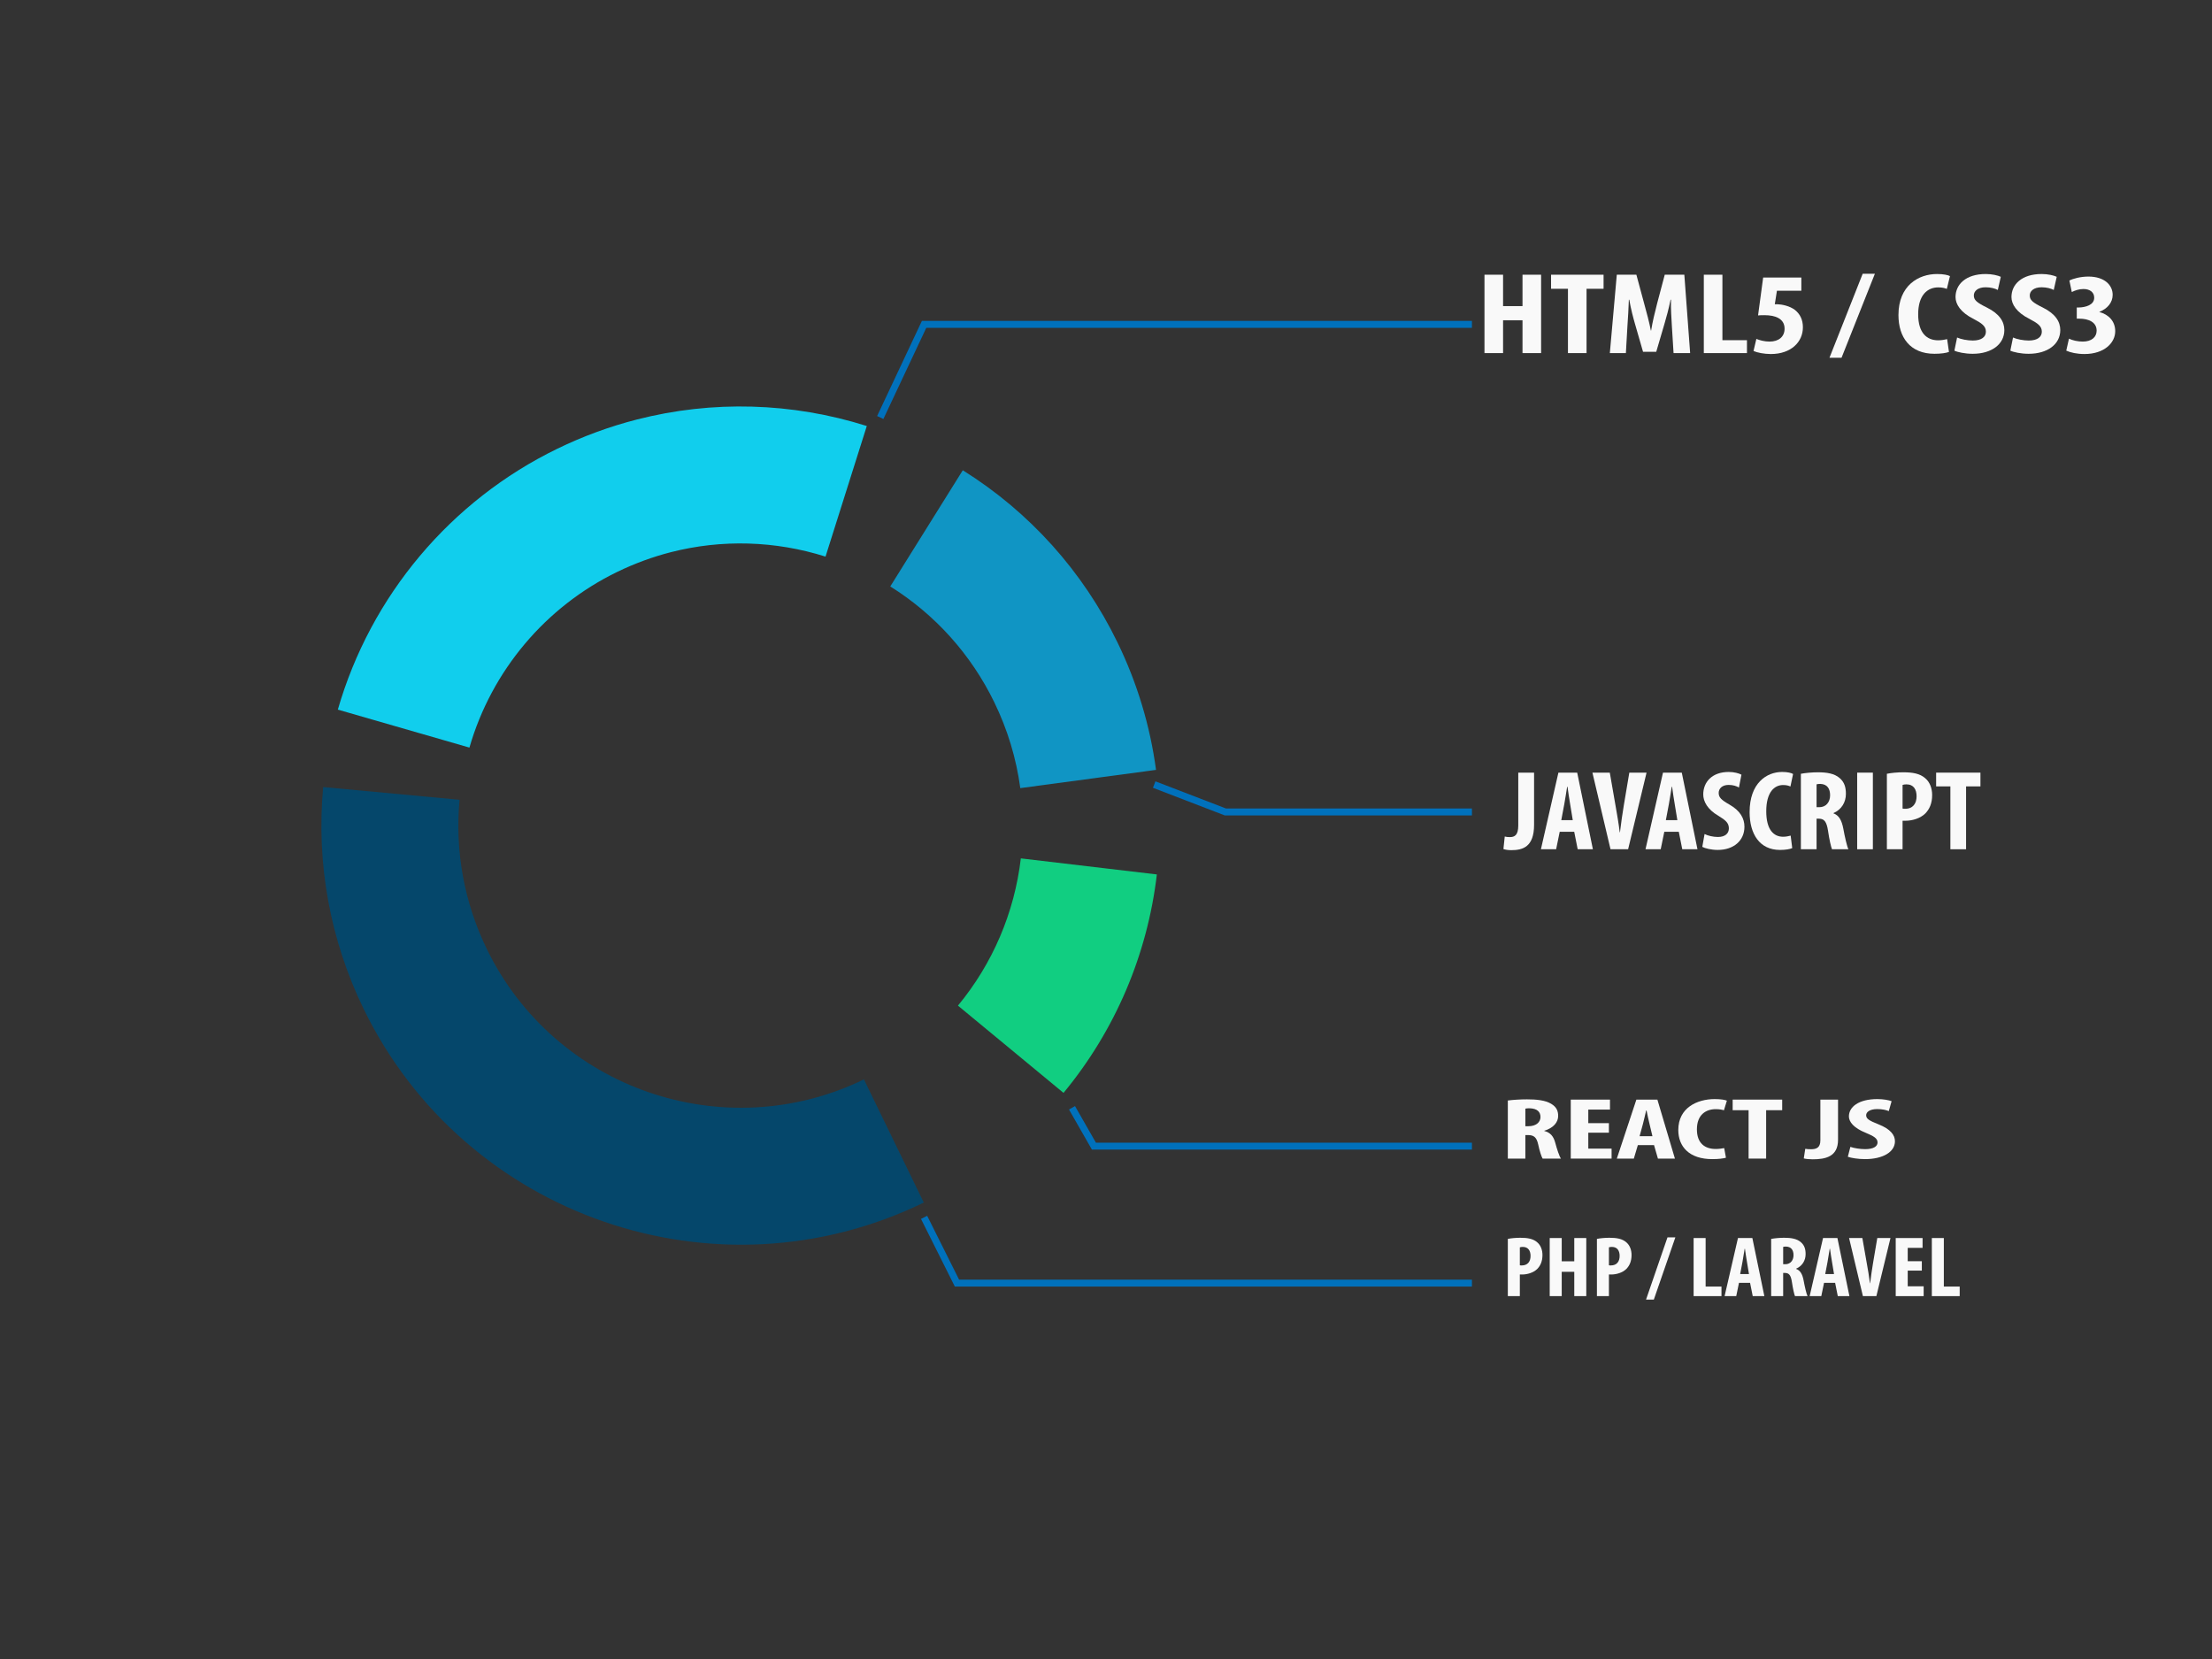 <?xml version="1.0" encoding="iso-8859-1"?>
<!-- Generator: Adobe Illustrator 23.0.3, SVG Export Plug-In . SVG Version: 6.00 Build 0)  -->
<svg version="1.1" id="Layer_1" xmlns="http://www.w3.org/2000/svg" xmlns:xlink="http://www.w3.org/1999/xlink" x="0px" y="0px"
	 viewBox="0 0 640 480" style="enable-background:new 0 0 640 480;" xml:space="preserve">
<rect x="0" y="0" width="640" height="480" fill="#333333" stroke="none"/>
<g>
	<path style="fill:#05476B;" d="M267.285,347.941c-60.133,29.234-132.838,4.097-162.072-56.037
		c-9.71-19.974-13.758-42.168-11.705-64.183l39.457,3.68c-1.38,14.795,1.347,29.725,7.887,43.177
		c19.681,40.482,68.626,57.404,109.108,37.724L267.285,347.941z"/>
</g>
<g>
	<path style="fill:#11CE81;" d="M307.71,316.206l-30.546-25.246c10.051-12.158,16.341-26.891,18.196-42.603l39.354,4.644
		C331.965,276.301,322.628,298.157,307.71,316.206z"/>
</g>
<g>
	<path style="fill:#1095C4;" d="M334.475,222.749l-39.273,5.279c-1.155-8.592-3.685-16.947-7.519-24.833
		c-6.725-13.832-17.134-25.422-30.101-33.517l20.983-33.616c19.295,12.044,34.771,29.267,44.757,49.806
		C329.004,197.558,332.757,209.966,334.475,222.749z"/>
</g>
<g>
	<path style="fill:#11CEED;" d="M135.821,216.298l-38.075-10.982c9.51-32.975,32.656-60.488,63.503-75.484
		c7.387-3.591,15.138-6.438,23.037-8.46c21.876-5.602,44.873-4.949,66.504,1.886l-11.94,37.786
		c-14.567-4.603-30.035-5.047-44.734-1.284c-5.32,1.362-10.548,3.284-15.54,5.711C157.808,175.566,142.225,194.092,135.821,216.298z
		"/>
</g>
<polyline style="fill:none;stroke:#0071BC;stroke-width:2;stroke-miterlimit:10;" points="254.686,120.797 267.367,93.851 
	425.876,93.851 "/>
<polyline style="fill:none;stroke:#0071BC;stroke-width:2;stroke-miterlimit:10;" points="333.941,226.998 354.547,234.924 
	425.876,234.924 "/>
<polyline style="fill:none;stroke:#0071BC;stroke-width:2;stroke-miterlimit:10;" points="310.164,320.518 316.505,331.614 
	425.876,331.614 "/>
<polyline style="fill:none;stroke:#0071BC;stroke-width:2;stroke-miterlimit:10;" points="267.367,352.22 276.878,371.241 
	425.876,371.241 "/>
<g>
	<path style="fill:#F9F9F9;" d="M434.886,79.483v9.085h5.623v-9.085h5.379v22.679h-5.379v-9.489h-5.623v9.489h-5.379V79.483H434.886
		z"/>
	<path style="fill:#F9F9F9;" d="M453.659,83.554h-4.887v-4.071h15.19v4.071h-4.924v18.607h-5.379V83.554z"/>
	<path style="fill:#F9F9F9;" d="M483.717,94.22c-0.124-2.153-0.328-5.081-0.244-7.503h-0.124c-0.495,2.422-1.233,5.215-1.765,6.965
		l-2.383,8.11h-3.817l-2.3-7.974c-0.531-1.818-1.27-4.644-1.681-7.1h-0.124c-0.084,2.456-0.247,5.317-0.411,7.57l-0.451,7.874h-4.64
		l2.012-22.679h5.666l2.216,8.21c0.779,2.86,1.478,5.384,1.972,7.941h0.08c0.411-2.523,1.026-5.081,1.765-7.941l2.176-8.21h5.666
		l1.681,22.679h-4.8L483.717,94.22z"/>
	<path style="fill:#F9F9F9;" d="M492.967,79.483h5.379v18.944h7.103v3.734h-12.482V79.483z"/>
	<path style="fill:#F9F9F9;" d="M521.183,84.127h-7.063l-0.615,3.903c0.247,0,0.535,0,0.822,0c1.15,0.033,3.49,0.471,5.008,1.648
		c1.477,1.178,2.3,2.827,2.3,5.014c0,4.274-3.45,7.74-9.28,7.74c-1.889,0-3.941-0.404-5.008-0.875l0.822-3.5
		c0.983,0.404,2.38,0.774,3.817,0.774c2.627,0,4.349-1.379,4.349-3.734c0-2.927-2.708-3.903-5.786-3.903
		c-0.739,0-1.354,0-1.889,0.067l1.478-10.97h11.045V84.127z"/>
	<path style="fill:#F9F9F9;" d="M529.323,103.508l9.607-24.295h3.53l-9.647,24.295H529.323z"/>
	<path style="fill:#F9F9F9;" d="M563.897,101.825c-0.779,0.303-2.3,0.538-4.189,0.538c-7.06,0-10.426-4.778-10.426-11.204
		c0-8.547,5.79-11.878,11.168-11.878c1.885,0,3.199,0.304,3.734,0.607l-0.903,3.7c-0.615-0.234-1.314-0.437-2.504-0.437
		c-3.039,0-5.79,2.153-5.79,7.773c0,5.418,2.504,7.537,5.79,7.537c0.903,0,1.929-0.168,2.587-0.336L563.897,101.825z"/>
	<path style="fill:#F9F9F9;" d="M566.247,97.653c1.11,0.504,2.998,0.874,4.556,0.874c2.547,0,3.777-1.077,3.777-2.556
		c0-1.649-1.23-2.458-3.57-3.701c-3.777-1.885-5.215-4.274-5.215-6.326c0-3.634,2.955-6.663,8.745-6.663
		c1.805,0,3.53,0.404,4.352,0.808l-0.862,3.803c-0.782-0.404-1.972-0.774-3.53-0.774c-2.3,0-3.41,1.144-3.41,2.355
		c0,1.345,0.822,2.052,3.817,3.533c3.654,1.816,5.011,4.106,5.011,6.495c0,4.138-3.737,6.863-9.156,6.863
		c-2.216,0-4.392-0.471-5.295-0.908L566.247,97.653z"/>
	<path style="fill:#F9F9F9;" d="M582.43,97.653c1.11,0.504,2.998,0.874,4.556,0.874c2.547,0,3.777-1.077,3.777-2.556
		c0-1.649-1.23-2.458-3.57-3.701c-3.777-1.885-5.215-4.274-5.215-6.326c0-3.634,2.955-6.663,8.745-6.663
		c1.805,0,3.53,0.404,4.352,0.808l-0.862,3.803c-0.782-0.404-1.972-0.774-3.53-0.774c-2.3,0-3.41,1.144-3.41,2.355
		c0,1.345,0.822,2.052,3.818,3.533c3.654,1.816,5.011,4.106,5.011,6.495c0,4.138-3.737,6.863-9.156,6.863
		c-2.216,0-4.392-0.471-5.295-0.908L582.43,97.653z"/>
	<path style="fill:#F9F9F9;" d="M598.615,97.989c1.066,0.505,2.547,0.841,3.981,0.841c2.587,0,4.025-1.312,4.025-3.163
		c0-2.422-2.26-3.466-5.008-3.466h-0.739v-3.23h0.531c1.972-0.033,4.516-0.705,4.516-2.826c0-1.581-1.23-2.523-3.119-2.523
		c-1.19,0-2.383,0.37-3.366,0.875l-0.699-3.332c1.11-0.573,3.283-1.144,5.502-1.144c4.68,0,7.02,2.489,7.02,5.282
		c0,2.188-1.477,4.004-3.817,4.912v0.067c2.584,0.707,4.556,2.592,4.556,5.552c0,3.332-3.122,6.596-8.909,6.596
		c-2.176,0-4.065-0.438-5.255-0.977L598.615,97.989z"/>
</g>
<g>
	<path style="fill:#F9F9F9;" d="M439.284,223.548h4.572v15.096c0,6.38-3.255,7.335-6.582,7.335c-0.935,0-1.767-0.133-2.286-0.329
		l0.381-3.618c0.45,0.131,0.901,0.165,1.489,0.165c1.317,0,2.426-0.494,2.426-3.356V223.548z"/>
	<path style="fill:#F9F9F9;" d="M451.275,240.65l-1.038,5.066h-4.4l5.058-22.168h5.438l4.539,22.168h-4.398l-1.007-5.066H451.275z
		 M455.052,237.296l-0.762-4.637c-0.243-1.348-0.556-3.552-0.762-5.032h-0.104c-0.243,1.48-0.59,3.781-0.832,5.064l-0.866,4.605
		H455.052z"/>
	<path style="fill:#F9F9F9;" d="M465.972,245.716l-5.233-22.168h5.024l1.664,9.571c0.415,2.367,0.9,5.098,1.21,7.695h0.071
		c0.313-2.631,0.694-5.295,1.109-7.794l1.594-9.472h4.987l-5.334,22.168H465.972z"/>
	<path style="fill:#F9F9F9;" d="M481.534,240.65l-1.038,5.066h-4.4l5.058-22.168h5.438l4.539,22.168h-4.398l-1.007-5.066H481.534z
		 M485.311,237.296l-0.762-4.637c-0.243-1.348-0.556-3.552-0.762-5.032h-0.104c-0.243,1.48-0.59,3.781-0.832,5.064l-0.866,4.605
		H485.311z"/>
	<path style="fill:#F9F9F9;" d="M493.184,241.309c0.936,0.493,2.53,0.854,3.845,0.854c2.149,0,3.187-1.052,3.187-2.499
		c0-1.612-1.038-2.402-3.013-3.618c-3.187-1.842-4.4-4.178-4.4-6.184c0-3.552,2.494-6.513,7.379-6.513
		c1.523,0,2.979,0.395,3.673,0.79l-0.728,3.717c-0.66-0.395-1.664-0.757-2.979-0.757c-1.941,0-2.877,1.118-2.877,2.302
		c0,1.315,0.694,2.006,3.221,3.453c3.083,1.776,4.228,4.013,4.228,6.348c0,4.045-3.154,6.709-7.726,6.709
		c-1.87,0-3.706-0.461-4.468-0.888L493.184,241.309z"/>
	<path style="fill:#F9F9F9;" d="M518.548,245.386c-0.657,0.296-1.941,0.526-3.534,0.526c-5.957,0-8.798-4.671-8.798-10.952
		c0-8.354,4.886-11.611,9.424-11.611c1.591,0,2.699,0.297,3.151,0.593l-0.762,3.617c-0.519-0.229-1.109-0.427-2.113-0.427
		c-2.564,0-4.886,2.105-4.886,7.598c0,5.296,2.113,7.367,4.886,7.367c0.762,0,1.628-0.165,2.18-0.328L518.548,245.386z"/>
	<path style="fill:#F9F9F9;" d="M521.05,223.878c1.422-0.264,3.221-0.428,4.956-0.428c2.494,0,4.711,0.329,6.234,1.644
		c1.422,1.217,1.836,2.697,1.836,4.605c0,2.369-1.213,4.506-3.602,5.558v0.066c1.594,0.592,2.389,2.007,2.841,4.375
		c0.451,2.466,1.075,5.197,1.489,6.019h-4.747c-0.276-0.625-0.795-2.861-1.142-5.296c-0.415-2.762-1.142-3.551-2.666-3.551h-0.66
		v8.847h-4.539V223.878z M525.589,233.547h0.798c1.975,0,3.117-1.513,3.117-3.453c0-1.875-0.798-3.223-2.841-3.289
		c-0.381,0-0.832,0.032-1.075,0.131V233.547z"/>
	<path style="fill:#F9F9F9;" d="M541.878,223.548v22.168h-4.539v-22.168H541.878z"/>
	<path style="fill:#F9F9F9;" d="M545.935,223.878c1.283-0.264,3.015-0.428,4.747-0.428c2.702,0,4.815,0.362,6.338,1.71
		c1.388,1.152,2.011,2.994,2.011,4.869c0,2.401-0.764,4.077-1.975,5.328c-1.456,1.447-3.811,2.105-5.684,2.105
		c-0.31,0-0.623,0-0.9,0v8.255h-4.539V223.878z M550.473,233.942c0.209,0.066,0.451,0.066,0.728,0.066
		c2.288,0,3.326-1.547,3.326-3.618c0-1.94-0.832-3.453-2.945-3.453c-0.415,0-0.832,0.066-1.109,0.165V233.942z"/>
	<path style="fill:#F9F9F9;" d="M564.306,227.528h-4.124v-3.98H573v3.98h-4.155v18.188h-4.539V227.528z"/>
</g>
<g>
	<path style="fill:#F9F9F9;" d="M436.262,318.406c1.586-0.202,3.601-0.33,5.537-0.33c2.787,0,5.266,0.254,6.971,1.266
		c1.586,0.936,2.053,2.076,2.053,3.546c0,1.823-1.356,3.468-4.03,4.278v0.052c1.782,0.454,2.674,1.544,3.175,3.367
		c0.505,1.899,1.201,4.002,1.665,4.633h-5.304c-0.309-0.48-0.892-2.202-1.277-4.076c-0.467-2.126-1.28-2.734-2.983-2.734h-0.735
		v6.81h-5.073V318.406z M441.336,325.849h0.889c2.207,0,3.484-1.163,3.484-2.657c0-1.443-0.889-2.48-3.175-2.532
		c-0.426,0-0.927,0.025-1.198,0.101V325.849z"/>
	<path style="fill:#F9F9F9;" d="M465.507,327.723h-5.963v4.608h6.738v2.886h-11.812v-17.064h11.348v2.886h-6.275v3.923h5.963
		V327.723z"/>
	<path style="fill:#F9F9F9;" d="M473.879,331.318l-1.16,3.899H467.8l5.654-17.064h6.079l5.073,17.064h-4.916l-1.126-3.899H473.879z
		 M478.101,328.735l-0.851-3.569c-0.271-1.037-0.621-2.736-0.851-3.874h-0.117c-0.271,1.138-0.659,2.911-0.93,3.899l-0.968,3.544
		H478.101z"/>
	<path style="fill:#F9F9F9;" d="M499.369,334.965c-0.735,0.227-2.169,0.404-3.951,0.404c-6.659,0-9.835-3.596-9.835-8.432
		c0-6.43,5.461-8.937,10.535-8.937c1.778,0,3.018,0.229,3.522,0.456l-0.851,2.785c-0.58-0.175-1.239-0.328-2.362-0.328
		c-2.866,0-5.461,1.62-5.461,5.847c0,4.078,2.362,5.674,5.461,5.674c0.851,0,1.819-0.128,2.437-0.254L499.369,334.965z"/>
	<path style="fill:#F9F9F9;" d="M505.924,321.216h-4.61v-3.064h14.328v3.064h-4.645v14.001h-5.073V321.216z"/>
	<path style="fill:#F9F9F9;" d="M526.69,318.153h5.111v11.622c0,4.911-3.639,5.647-7.356,5.647c-1.047,0-1.974-0.101-2.557-0.254
		l0.429-2.785c0.501,0.101,1.006,0.126,1.665,0.126c1.469,0,2.708-0.379,2.708-2.581V318.153z"/>
	<path style="fill:#F9F9F9;" d="M535.371,331.825c1.047,0.379,2.828,0.658,4.298,0.658c2.403,0,3.563-0.81,3.563-1.924
		c0-1.241-1.16-1.849-3.368-2.785c-3.563-1.418-4.919-3.216-4.919-4.76c0-2.736,2.787-5.014,8.249-5.014
		c1.703,0,3.33,0.303,4.105,0.608l-0.814,2.862c-0.738-0.305-1.86-0.581-3.33-0.581c-2.169,0-3.216,0.86-3.216,1.771
		c0,1.012,0.776,1.544,3.601,2.657c3.446,1.369,4.727,3.09,4.727,4.888c0,3.115-3.525,5.164-8.636,5.164
		c-2.09,0-4.143-0.355-4.995-0.684L535.371,331.825z"/>
</g>
<g>
	<path style="fill:#F9F9F9;" d="M436.262,358.451c0.98-0.199,2.305-0.325,3.63-0.325c2.068,0,3.684,0.274,4.852,1.295
		c1.06,0.873,1.537,2.27,1.537,3.691c0,1.821-0.583,3.092-1.511,4.041c-1.114,1.096-2.916,1.596-4.347,1.596
		c-0.24,0-0.477,0-0.688,0v6.258h-3.473V358.451z M439.735,366.081c0.158,0.049,0.343,0.049,0.557,0.049
		c1.748,0,2.545-1.172,2.545-2.741c0-1.472-0.637-2.619-2.253-2.619c-0.319,0-0.637,0.049-0.848,0.126V366.081z"/>
	<path style="fill:#F9F9F9;" d="M451.853,358.201v6.733h3.632v-6.733h3.473v16.806h-3.473v-7.032h-3.632v7.032h-3.473v-16.806
		H451.853z"/>
	<path style="fill:#F9F9F9;" d="M462.038,358.451c0.982-0.199,2.307-0.325,3.632-0.325c2.068,0,3.684,0.274,4.849,1.295
		c1.062,0.873,1.539,2.27,1.539,3.691c0,1.821-0.585,3.092-1.511,4.041c-1.114,1.096-2.916,1.596-4.349,1.596
		c-0.237,0-0.477,0-0.688,0v6.258h-3.473V358.451z M465.51,366.081c0.16,0.049,0.345,0.049,0.557,0.049
		c1.75,0,2.545-1.172,2.545-2.741c0-1.472-0.637-2.619-2.253-2.619c-0.317,0-0.637,0.049-0.848,0.126V366.081z"/>
	<path style="fill:#F9F9F9;" d="M476.254,376.006L482.457,358h2.279l-6.229,18.006H476.254z"/>
	<path style="fill:#F9F9F9;" d="M490.017,358.201h3.473v14.041h4.586v2.766h-8.059V358.201z"/>
	<path style="fill:#F9F9F9;" d="M503.141,371.168l-0.794,3.84h-3.367l3.87-16.806h4.161l3.473,16.806h-3.365l-0.77-3.84H503.141z
		 M506.031,368.624l-0.583-3.515c-0.186-1.021-0.425-2.694-0.583-3.815h-0.08c-0.186,1.121-0.451,2.867-0.637,3.84l-0.663,3.49
		H506.031z"/>
	<path style="fill:#F9F9F9;" d="M512.451,358.451c1.088-0.199,2.465-0.325,3.792-0.325c1.908,0,3.604,0.25,4.77,1.247
		c1.088,0.922,1.405,2.045,1.405,3.492c0,1.795-0.928,3.415-2.756,4.213v0.051c1.219,0.447,1.828,1.521,2.173,3.316
		c0.345,1.87,0.822,3.941,1.14,4.563h-3.632c-0.211-0.473-0.609-2.169-0.874-4.014c-0.317-2.093-0.874-2.692-2.042-2.692h-0.503
		v6.707h-3.473V358.451z M515.924,365.781h0.611c1.511,0,2.385-1.145,2.385-2.617c0-1.421-0.611-2.443-2.173-2.493
		c-0.291,0-0.637,0.024-0.822,0.099V365.781z"/>
	<path style="fill:#F9F9F9;" d="M527.751,371.168l-0.794,3.84h-3.367l3.87-16.806h4.161l3.473,16.806h-3.365l-0.771-3.84H527.751z
		 M530.641,368.624l-0.583-3.515c-0.186-1.021-0.425-2.694-0.583-3.815h-0.08c-0.186,1.121-0.451,2.867-0.637,3.84l-0.663,3.49
		H530.641z"/>
	<path style="fill:#F9F9F9;" d="M538.997,375.007l-4.003-16.806h3.844l1.273,7.257c0.317,1.795,0.688,3.864,0.926,5.834h0.054
		c0.237-1.994,0.531-4.012,0.848-5.909l1.219-7.182h3.816l-4.081,16.806H538.997z"/>
	<path style="fill:#F9F9F9;" d="M556.045,367.627h-4.081v4.538h4.612v2.843h-8.085v-16.806h7.767v2.843h-4.295v3.864h4.081V367.627z
		"/>
	<path style="fill:#F9F9F9;" d="M558.941,358.201h3.473v14.041H567v2.766h-8.059V358.201z"/>
</g>
</svg>
